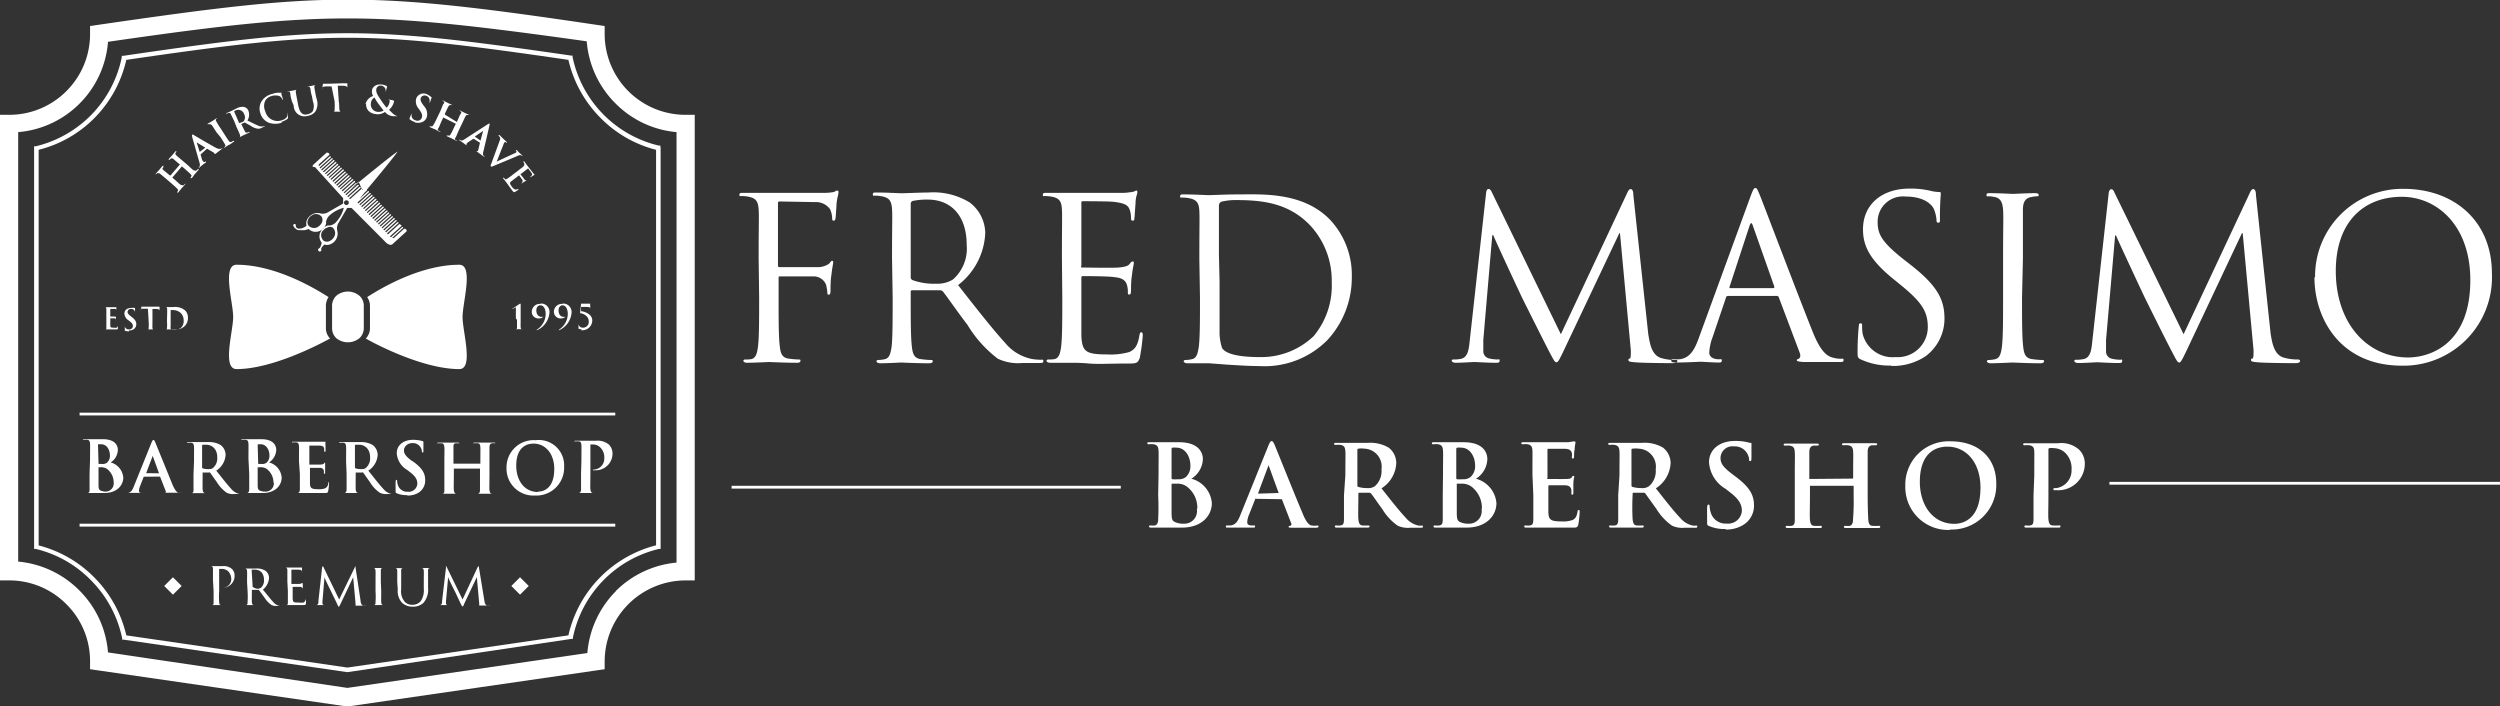 <svg id="Layer_1" data-name="Layer 1" xmlns="http://www.w3.org/2000/svg" viewBox="0 0 197.92 55.93"><rect x="0" y="0" width="197.92" height="55.93" fill="#333333" stroke="none"/><defs><style>.cls-1{fill:#fff;fill-rule:evenodd;}</style></defs><title>1Artboard 1</title><path class="cls-1" d="M54.28,47.49a6.42,6.42,0,0,0-6.41,6.41v.62l-.62.09L27.6,57.46h-.2L7.75,54.61l-.62-.09V53.9a6.33,6.33,0,0,0-1.88-4.53A6.34,6.34,0,0,0,.72,47.49H0V10.63H.72A6.38,6.38,0,0,0,5.25,8.76,6.37,6.37,0,0,0,7.13,4.22V3.6l.62-.09c9.07-1.32,14.4-2,19.75-2s10.68.65,19.75,2l.62.09v.62a6.4,6.4,0,0,0,6.41,6.41H55V47.49Zm-5.55.86a7.83,7.83,0,0,1,4.83-2.27V12a7.77,7.77,0,0,1-4.83-2.27,7.81,7.81,0,0,1-2.28-4.92C37.82,3.6,32.66,3,27.5,3S17.18,3.6,8.55,4.85A7.76,7.76,0,0,1,6.27,9.77,7.77,7.77,0,0,1,1.44,12v34a7.83,7.83,0,0,1,4.83,2.27,7.79,7.79,0,0,1,2.28,4.92L27.5,56l19-2.76a7.84,7.84,0,0,1,2.28-4.92Zm0,0" transform="translate(0 -1.54)"/><path class="cls-1" d="M51.94,44.72V13.4a9.43,9.43,0,0,1-4.45-2.58A9.53,9.53,0,0,1,45,6.28C37,5.11,32.25,4.53,27.5,4.53S18,5.11,10,6.28a9.53,9.53,0,0,1-2.46,4.54A9.43,9.43,0,0,1,3.06,13.4V44.72A9.52,9.52,0,0,1,7.51,47.3,9.53,9.53,0,0,1,10,51.84L27.5,54.39,45,51.84a9.51,9.51,0,0,1,6.91-7.12Zm.36-31.46V45l-.14,0a9.09,9.09,0,0,0-6.8,7l0,.12-.12,0L27.53,54.75h-.06L9.79,52.18l-.12,0,0-.12a9.12,9.12,0,0,0-2.38-4.49A9.06,9.06,0,0,0,2.84,45L2.7,45V13.12l.14,0a9.16,9.16,0,0,0,4.42-2.52A9.12,9.12,0,0,0,9.64,6.08l0-.12.12,0C17.93,4.76,22.71,4.17,27.5,4.17s9.57.59,17.71,1.77l.12,0,0,.12a9.12,9.12,0,0,0,6.8,7l.14,0Zm0,0" transform="translate(0 -1.54)"/><path class="cls-1" d="M13.5,15.43h0l-.05,0L12.93,15c-.07-.07-.1-.13,0-.2a.18.18,0,0,1,0-.07s0,0,0-.06,0,0-.06,0l-.25.3-.29.32s0,.06,0,.07,0,0,0,0l.09-.09c.08-.06.13,0,.22,0l.49.41.41.35c.21.19.39.34.48.44s.1.12.07.17a.24.24,0,0,1-.06.09s0,.05,0,.06,0,0,.07,0l.24-.3.32-.35s0-.05,0-.07,0,0,0,0a.63.63,0,0,1-.11.12c-.07.06-.13,0-.2,0s-.29-.23-.51-.42l-.2-.17s0,0,0,0l.76-.89h0l.2.17c.21.19.39.34.48.44s.1.12.07.17a.37.37,0,0,1-.06.1s0,0,0,.05,0,0,.07,0,.19-.24.24-.29l.32-.36s0-.05,0-.07,0,0-.05,0l-.11.11c-.07.06-.13,0-.2,0s-.29-.23-.5-.42l-.41-.35c-.35-.29-.42-.35-.49-.42s-.1-.13-.06-.2l.06-.07s0-.05,0-.06,0,0-.06,0l-.25.3-.29.32s0,.06,0,.07,0,0,.06,0a.3.3,0,0,1,.08-.08c.08-.07.13-.05.22,0l.49.42.05,0s0,0,0,0Zm2.89-2.12h0l.58.34a0,0,0,0,1,0,.07s0,0,0,0,0,0,.09,0l.45-.35c.09-.07.11-.09.09-.11s0,0,0,0l-.11.06c-.06,0-.16.05-.42-.09-.44-.24-1.57-.9-1.73-1s-.1,0-.13,0,0,0,0,.14l.57,2c.05.16.07.27,0,.38l-.07.06s0,0,0,0,0,0,.07,0l.27-.23.26-.19s0,0,0-.06,0,0-.05,0l0,0a.1.1,0,0,1-.16,0A1.44,1.44,0,0,1,16,14.2l-.12-.43s0,0,0,0Zm-.58.26s0,0,0,0l-.24-.76s0,0,0,0h0l.68.42a0,0,0,0,1,0,0Zm1.65-1.17c.16.25.29.45.35.57s.05.13,0,.17a.36.36,0,0,1-.09.08,0,0,0,0,0,0,0s0,0,.07,0l.32-.21c.07,0,.24-.14.4-.25s.05,0,0-.06,0,0-.06,0l-.13.07a.14.14,0,0,1-.19-.06c-.08-.1-.21-.3-.37-.55l-.29-.45a5.48,5.48,0,0,1-.34-.55c-.06-.09-.06-.15,0-.21a.18.18,0,0,1,.07-.05s0,0,0,0,0,0-.06,0l-.31.21-.34.2s-.06,0-.05.06,0,0,.06,0l.1,0q.09,0,.18.09c.06.08.1.15.35.54Zm1.27-.79c.12.25.22.47.26.59s0,.16,0,.2l-.09,0s0,0,0,0,0,0,.07,0l.34-.17.4-.18s.06,0,.05-.06h-.05l-.14.05c-.09,0-.13,0-.18-.1s-.17-.33-.29-.58l0,0s0,0,0,0l.24-.11a.06.06,0,0,1,.06,0l.45.25a1.22,1.22,0,0,0,.57.23.59.59,0,0,0,.32-.08l.26-.13s.05,0,0,0h0l-.08,0a.57.57,0,0,1-.39,0c-.25-.09-.55-.25-.94-.44a.88.88,0,0,0,.07-.79.5.5,0,0,0-.37-.29,1,1,0,0,0-.56.12l-.38.19-.38.17c-.05,0-.06,0-.05.05s0,0,.05,0l.12-.05c.1,0,.14,0,.19.11s.08.16.28.58Zm-.2-1.26s0,0,0,0l.14-.08a.5.5,0,0,1,.66.31.51.51,0,0,1,0,.49c0,.06-.06.09-.17.14a1,1,0,0,1-.23.07s0,0,0,0Zm3.72.85a1.66,1.66,0,0,0,.5-.24.11.11,0,0,0,.05-.11,2.47,2.47,0,0,0-.07-.4,0,0,0,0,0,0,0s0,0,0,.07a.66.66,0,0,1,0,.23c-.07.17-.22.25-.48.33a1,1,0,0,1-1.25-.73,1,1,0,0,1,0-.84.81.81,0,0,1,.48-.36,1,1,0,0,1,.65,0,.41.41,0,0,1,.2.23s0,.06.05.06,0,0,0-.08-.06-.22-.09-.32,0-.14,0-.16,0,0-.05,0l-.31,0a3.41,3.41,0,0,0-.43.11,1.33,1.33,0,0,0-.81.6,1.12,1.12,0,0,0-.08.91,1.16,1.16,0,0,0,.63.74,1.55,1.55,0,0,0,1.1,0Zm1-1.31a.86.86,0,0,0,1.13.82.94.94,0,0,0,.58-.33,1.18,1.18,0,0,0,.11-1L25,9.1c-.08-.45-.1-.54-.11-.63s0-.16.08-.2l.08,0s0,0,0,0,0,0-.07,0l-.34.07-.34.06s-.06,0-.06,0,0,0,.06,0l.11,0c.1,0,.13.05.16.15s0,.18.13.63l.07.38a1.05,1.05,0,0,1,0,.77.59.59,0,0,1-.38.24.53.53,0,0,1-.4,0c-.17-.09-.29-.26-.38-.69l-.08-.42c-.09-.45-.1-.54-.11-.63s0-.16.07-.19l.09,0s.05,0,0,0,0,0-.07,0l-.37.08-.44.07s-.06,0-.06,0a0,0,0,0,0,.06,0h.12c.1,0,.14,0,.16.14s0,.18.13.63Zm3.24-.33a5.35,5.35,0,0,1,0,.65c0,.08,0,.15-.07.17l-.11,0s-.05,0-.05,0,0,0,.06,0l.39,0,.47,0s.06,0,.06,0,0,0,0,0H27c-.09,0-.11-.07-.13-.16s0-.37-.05-.65l-.08-1.24.39,0c.27,0,.35.07.37.15v0c0,.05,0,.06,0,.06s0,0,0,0,0-.29,0-.35,0-.07,0-.06h-.08a.86.86,0,0,1-.21,0L26,8.17h-.31a.49.49,0,0,1-.13,0s0,0,0,.06a3.48,3.48,0,0,0-.05.36s0,0,0,0,0,0,0,0a.19.19,0,0,1,0-.1c0-.07.11-.09.29-.11l.45,0Zm2.49.21c0,.27.1.7.74.8a1,1,0,0,0,.76-.17.9.9,0,0,0,.67.34l.23,0c.07,0,.09,0,.1,0s0,0,0,0a1,1,0,0,1-.31-.15c-.07-.07-.19-.17-.37-.36a1.21,1.21,0,0,0,.4-.67s0-.06-.09-.08l-.36-.07s-.05,0-.05,0a0,0,0,0,0,0,0,.16.16,0,0,1,.14.07.16.16,0,0,1,0,.14.83.83,0,0,1-.22.44c-.05,0-.36-.44-.45-.58-.2-.3-.42-.58-.38-.87a.33.33,0,0,1,.38-.29.42.42,0,0,1,.31.19.41.41,0,0,1,.05.26s0,.06,0,.06,0,0,0,0,.08-.28.1-.38a.09.09,0,0,0,0-.09,1,1,0,0,0-.36-.12c-.52-.08-.78.2-.82.44a.75.75,0,0,0,.09.46.9.9,0,0,0-.6.63Zm.87.62a.58.58,0,0,1-.48-.7.53.53,0,0,1,.28-.43,3.52,3.52,0,0,0,.26.43c.07.09.31.42.46.6a.78.78,0,0,1-.52.1Zm3,.84a.94.94,0,0,0,.5,0,.64.64,0,0,0,.44-.42.94.94,0,0,0-.24-.89l-.06-.09c-.19-.26-.22-.38-.18-.52a.32.32,0,0,1,.44-.18A.36.36,0,0,1,34,9.4a.36.36,0,0,1,0,.22s0,.05,0,.06,0,0,.06-.08a3.53,3.53,0,0,1,.12-.34s0,0,0,0A1.45,1.45,0,0,0,33.8,9a.62.62,0,0,0-.85.34.88.88,0,0,0,.21.82l.1.15c.18.27.18.41.13.56a.37.37,0,0,1-.49.2.41.41,0,0,1-.32-.42.7.7,0,0,1,0-.16,0,0,0,0,0,0-.06s0,0,0,.06-.09.22-.14.38,0,.08,0,.12a1.25,1.25,0,0,0,.4.21Zm2.37-.62s0,0,0,0l0-.06c.2-.42.23-.5.28-.58s.09-.13.18-.11l.08,0s0,0,.06,0,0,0,0,0-.28-.13-.34-.16l-.4-.2s-.06,0-.07,0,0,0,0,0l.1.06c.08.06.08.11,0,.21s-.07.17-.26.59l-.23.48c-.12.25-.23.47-.3.58s-.09.13-.15.12l-.1,0a0,0,0,0,0-.06,0s0,0,0,.05l.35.16c.07,0,.24.13.42.21s.06,0,.07,0,0,0,0,0l-.14-.08c-.08-.05-.06-.12,0-.2s.15-.34.27-.6l.11-.24h0l1,.5s0,0,0,0l-.12.24c-.12.25-.22.47-.29.58s-.09.13-.15.11l-.1,0s0,0-.06,0,0,0,0,.05l.35.16.42.21h.07s0,0,0,0l-.14-.07c-.08-.05-.06-.12,0-.2s.15-.35.27-.6l.23-.48c.2-.42.23-.5.28-.59s.1-.13.18-.11l.08,0s0,0,.06,0,0,0,0,0l-.35-.15-.39-.2s-.06,0-.07,0,0,0,0,0l.1.06c.08.06.08.12,0,.22s-.07.16-.27.58l0,.06s0,0,0,0ZM38,12.84a0,0,0,0,1,0,0l-.16.65a.05.05,0,0,1-.07,0h-.05s0,0,.06.07l.47.34c.09.07.12.08.13.06s0,0,0,0a.38.38,0,0,1-.09-.09c-.05-.05-.09-.13,0-.42.11-.49.42-1.77.46-2s0-.1,0-.12-.06,0-.14.05L36.8,12.55c-.13.09-.24.15-.37.08l-.08-.05s0,0,0,0,0,0,0,.05l.3.21a2.35,2.35,0,0,1,.25.19s0,0,.07,0,0,0,0,0l0,0c-.07-.05-.07-.1,0-.14a.52.52,0,0,1,.15-.13l.37-.24s0,0,0,0Zm-.41-.49s0,0,0,0l.66-.45h0s0,0,0,0l-.21.77s0,0,0,0Zm1.3,2.16c-.06.14-.07.18,0,.21s.07,0,.25-.07l.94-.39.83-.35a.64.64,0,0,1,.31-.09.36.36,0,0,1,.13.08s0,0,0,0,0,0,0-.06l-.22-.19-.22-.23s-.07,0-.09,0,0,0,0,0a.86.86,0,0,1,.07.1,0,0,0,0,1,0,.06l-.09.07c-.2.09-1.16.53-1.48.69h0L39.85,13a.54.54,0,0,1,.11-.21.06.06,0,0,1,.06,0,.2.2,0,0,1,.11.07,0,0,0,0,0,0,0s0,0,0-.07l-.27-.25-.32-.31s-.06,0-.07,0,0,0,0,.05a.36.36,0,0,1,.08.09c.06.1.07.16,0,.33Zm1.78.8a5.6,5.6,0,0,1-.52.38c-.08.05-.14.08-.19,0l-.07-.08a.05.05,0,0,0-.05,0s0,0,0,.07l.14.16.1.14a2.21,2.21,0,0,1,.19.26l.31.42c.08.09.09.11.17.08a1.75,1.75,0,0,0,.29-.18s0,0,0-.05,0,0-.06,0a.25.25,0,0,1-.26,0,.64.64,0,0,1-.2-.2c-.19-.25-.19-.31,0-.45l.38-.29.19-.15a0,0,0,0,1,0,0l.26.35c.06.1,0,.16,0,.21a.27.27,0,0,1-.08.07s0,0,0,0,0,0,.06,0l.17-.12c.13-.08.18-.1.19-.12a0,0,0,0,0,0,0h-.06s-.08,0-.13-.09-.26-.33-.3-.38,0,0,0,0l.61-.47h0l.26.35c.08.13.07.18,0,.23l-.08.08s0,0,0,.05h0l.17-.11.17-.1s0,0,0,0,0,0,0,0a.73.73,0,0,1-.09-.09s-.41-.52-.47-.6a1.18,1.18,0,0,1-.11-.15l-.15-.2s0-.05-.06,0,0,0,0,.06l.06.1c0,.09,0,.14-.06.21s-.14.12-.5.4Zm0,0" transform="translate(0 -1.54)"/><path class="cls-1" d="M8.42,27c0,.22,0,.4,0,.49s0,.12-.07.13H8.26s0,0,0,0,0,0,0,0H9.2c.09,0,.11,0,.13-.06a2.06,2.06,0,0,0,0-.26s0,0,0,0,0,0,0,0,0,.15-.1.18a.56.56,0,0,1-.22,0c-.24,0-.27,0-.28-.2v-.54s0,0,0,0h.33a.12.12,0,0,1,.12.09.28.28,0,0,1,0,.09,0,0,0,0,0,0,0s0,0,0,0a.92.92,0,0,1,0-.15,1.15,1.15,0,0,1,0-.17s0,0,0,0l0,0a.14.14,0,0,1-.11,0H8.73s0,0,0,0V26s0,0,0,0h.33c.11,0,.14,0,.15.08a.45.45,0,0,1,0,.08s0,0,0,0a0,0,0,0,0,0,0,.81.81,0,0,0,0-.15c0-.11,0-.14,0-.15s0,0,0,0h0l-.1,0H8.24s-.05,0-.05,0h.13c.07,0,.09.06.1.13V27Zm1.79.7a.64.64,0,0,0,.37-.09.48.48,0,0,0,.21-.4c0-.22-.1-.38-.38-.59l-.06-.05c-.19-.15-.25-.23-.25-.33a.25.25,0,0,1,.28-.24.29.29,0,0,1,.25.11.26.26,0,0,1,.06.15s0,0,0,0,0,0,0-.06,0-.25,0-.28,0,0,0,0a1,1,0,0,0-.31,0c-.32,0-.53.18-.53.44a.67.67,0,0,0,.34.55l.1.08c.2.15.23.26.23.37a.28.28,0,0,1-.31.26.32.32,0,0,1-.33-.23.6.6,0,0,1,0-.12s0,0,0,0,0,0,0,.06,0,.18,0,.31,0,.06,0,.08a.87.87,0,0,0,.34.05Zm1.56-.7a3.05,3.05,0,0,1,0,.49c0,.07,0,.12-.06.13h-.08s0,0,0,0,0,0,0,0h.65s0,0,0,0,0,0,0,0h-.12c-.07,0-.08-.06-.09-.12s0-.28,0-.5V26h.29c.2,0,.27.07.27.13v0s0,0,0,0,0,0,0,0,0-.22,0-.26,0-.05,0-.05H11.29l-.1,0s0,0,0,.05-.05.23-.05.26,0,0,0,0,0,0,0,0,0,0,0-.08.09-.06.22-.07h.35Zm1.45,0a3.05,3.05,0,0,1,0,.49c0,.07,0,.12-.06.13h-.09s0,0,0,0,0,0,0,0h.79a1,1,0,0,0,.77-.27.91.91,0,0,0,.25-.65.8.8,0,0,0-.22-.58,1.21,1.21,0,0,0-.93-.27H13s0,0,0,0h.13a.11.11,0,0,1,.1.13,4.29,4.29,0,0,1,0,.49Zm.29-.44v-.47s0,0,0,0l.14,0a.92.92,0,0,1,.66.23.81.81,0,0,1,.23.58.74.74,0,0,1-.2.58.75.75,0,0,1-.53.16c-.19,0-.28,0-.3-.09a.4.4,0,0,1,0-.17v-.76Zm27.42.29c0,.26,0,.49,0,.61s0,.12-.11.14l-.22,0s0,0,0,0,0,0,0,0h.91s0,0,0,0,0,0,0,0h-.18c-.09,0-.1-.06-.11-.15s0-.35,0-.61v-.5c0-.41,0-.68,0-.7s0-.05,0-.05a.15.15,0,0,0-.07,0l-.63.42s0,0,0,0a0,0,0,0,0,0,0h0c.07,0,.27-.13.32-.13s0,0,0,.1v.78Zm1.86-1.25a.63.63,0,0,0-.69.62.52.52,0,0,0,.55.53.48.48,0,0,0,.36-.13.1.1,0,0,0,0,0l0,0,0,0a.61.61,0,0,1-.19,0c-.09,0-.36-.1-.36-.51,0-.23.13-.4.33-.4s.41.21.41.69a1.5,1.5,0,0,1-.7,1.24s0,0,0,.05l0,0h0a1.67,1.67,0,0,0,1-1.39.66.66,0,0,0-.68-.73Zm1.75,0a.63.63,0,0,0-.69.62.53.53,0,0,0,.55.53.48.48,0,0,0,.36-.13s0,0,0,0l0,0,0,0a.59.59,0,0,1-.18,0c-.1,0-.36-.1-.36-.51,0-.23.13-.4.32-.4s.41.21.41.69a1.5,1.5,0,0,1-.7,1.24s0,0,0,.05,0,0,0,0h0a1.67,1.67,0,0,0,1-1.39.67.67,0,0,0-.69-.73ZM46,27.68a.79.79,0,0,0,.89-.76c0-.47-.49-.69-.89-.75l0-.33h.49c.21,0,.23.07.23.14s0,0,0,0a0,0,0,0,0,0,0,2.26,2.26,0,0,0,0-.35s0-.05,0-.05H46a0,0,0,0,0,0,0l-.07.71a0,0,0,0,0,0,.05c.21,0,.68.21.68.64a.45.45,0,0,1-.44.5.33.33,0,0,1-.37-.36s0-.05,0-.05,0,0,0,.05,0,.25,0,.34,0,.08,0,.1a.66.66,0,0,0,.25.05Zm0,0" transform="translate(0 -1.54)"/><path class="cls-1" d="M6.3,34.21H48.71v.22H6.3ZM6.3,43H48.71v.23H6.3Zm0,0" transform="translate(0 -1.54)"/><path class="cls-1" d="M28.46,28.31a1.07,1.07,0,0,0,.34-.81V25.77a1.05,1.05,0,0,0-.34-.81,1.42,1.42,0,0,0-1.84,0,1.1,1.1,0,0,0-.33.82V27.5a1.1,1.1,0,0,0,.33.81,1.45,1.45,0,0,0,1.84,0Zm8.16-1.68c0,1.17.9,4.13-.26,4.13-2.88,0-6.68-2-7.4-2.42a1.18,1.18,0,0,0,.33-.84V25.77a1.22,1.22,0,0,0-.22-.71c.88-.57,4.11-2.56,7.29-2.56,1.16,0,.26,3,.26,4.13ZM26.13,28.34c-.73.4-4.53,2.42-7.4,2.42-1.17,0-.27-3-.27-4.13s-.9-4.13.27-4.13c3.18,0,6.4,2,7.28,2.56a1.29,1.29,0,0,0-.21.71V27.5a1.18,1.18,0,0,0,.33.84Zm0,0" transform="translate(0 -1.54)"/><path class="cls-1" d="M25.22,19.46a.7.7,0,0,0,.29-.37.5.5,0,0,0-.05-.4h0a.58.58,0,0,0-.8-.08.64.64,0,0,0-.29.38.43.43,0,0,0,.05.4h0a.59.59,0,0,0,.81.07Zm3.17-3.54-.68.62c1.14-.94,3.41-2.8,3.77-3l0,0s0,0,0,0c-.2.31-1.46,1.86-2.43,3a.07.07,0,0,1,0,.07l-.15.14c-.16.19-.31.37-.43.53l.65-.6a.06.06,0,0,1,.08,0,.06.06,0,0,1,0,.08l-.9.81.07.08.89-.82s.07,0,.08,0a.05.05,0,0,1,0,.08l-.89.81.06.07.9-.81a.06.06,0,0,1,.08,0s0,.05,0,.08l-.9.81.07.07.9-.81a.06.06,0,0,1,.08,0,.07.07,0,0,1,0,.08l-.89.81.06.07.9-.81a.08.08,0,0,1,.08,0,.08.08,0,0,1,0,.09l-.9.81.07.07.89-.81s.07,0,.08,0a.05.05,0,0,1,0,.08l-.89.82.06.07.9-.81a.05.05,0,0,1,.08,0,.06.06,0,0,1,0,.08l-.9.81.07.08.89-.81s.06,0,.08,0a.05.05,0,0,1,0,.08l-.89.81.06.08.9-.82a.06.06,0,0,1,.08,0,.06.06,0,0,1,0,.08l-.9.81.07.08.89-.82a.07.07,0,0,1,.09,0,.07.07,0,0,1,0,.08l-.89.81.06.08.9-.82a.06.06,0,0,1,.08,0,.06.06,0,0,1,0,.08l-.9.81.07.07.89-.81s.07,0,.08,0,0,.05,0,.08l-.89.81.06.07.9-.81a.06.06,0,0,1,.08,0,0,0,0,0,1,0,.07l-.9.82.07.07.9-.81s.05,0,.07,0,0,.05,0,.08l-.89.81.06.07.9-.81s.06,0,.08,0a.06.06,0,0,1,0,.08l-.9.82.07.07.89-.81s.07,0,.08,0a.05.05,0,0,1,0,.08l-.89.81.06.08.9-.81s.06,0,.08,0a.06.06,0,0,1,0,.08l-.9.81.07.08.89-.81s.07,0,.08,0a.05.05,0,0,1,0,.08l-.89.81,0,0h0l0,0,.9-.82a.06.06,0,0,1,.08,0,.06.06,0,0,1,0,.08l-.9.81.08.07.89-.81a0,0,0,0,1,.07,0s0,.05,0,.08l-.86.78a.16.16,0,0,0,.15,0l.78-.71a.14.14,0,0,1,.17.05c.05.06.07.14,0,.18l-1.1,1,0,0c-.12.09-.38,0-.58-.24L27.83,18h-.34l-.68,1.17h0a.82.82,0,0,0-.11.63.89.89,0,0,1-.12.73.9.9,0,0,1-.49.37.72.72,0,0,1-.41,0l0,0a1,1,0,0,0-.17.18l-.07.1a.28.28,0,0,0,0,.13.13.13,0,0,1-.07.13.13.13,0,0,1-.17-.06.13.13,0,0,1,.06-.18.2.2,0,0,0,.09-.09,1.17,1.17,0,0,0,.05-.11,1.37,1.37,0,0,0,.07-.24.06.06,0,0,1,0,0,.79.79,0,0,1,0-1,.91.91,0,0,1,.48-.37l.16,0a.84.84,0,0,0,.55-.33,2.56,2.56,0,0,0,.56-1.07h0a2.63,2.63,0,0,0-1.08.56.92.92,0,0,0-.33.55.41.41,0,0,1,0,.16.82.82,0,0,1-.37.49.78.78,0,0,1-1-.08h0a2.23,2.23,0,0,1-.32.09,1.86,1.86,0,0,1-.33,0h-.08l-.09,0a.33.33,0,0,1-.16-.07l-.14-.11a.35.35,0,0,0-.05-.08.28.28,0,0,1-.05-.08v0s0,0,0-.05a.1.1,0,1,1,.2,0s0,0,0,.06l0,.06a.34.34,0,0,0,.08.09.34.34,0,0,0,.12.06h.13a.9.9,0,0,0,.28-.08,1.2,1.2,0,0,0,.24-.15l0,0a.67.67,0,0,1,0-.37.87.87,0,0,1,.37-.48.85.85,0,0,1,.73-.12.83.83,0,0,0,.62-.11h0l1.18-.68a3.24,3.24,0,0,1,0-.42l-2.24-2.47h-.17v0h0v0h0v0h0v-.07a.17.17,0,0,1,0-.07h0l0,0h0l1.1-1s.11,0,.17.05.07.14,0,.17l-.78.71a.16.16,0,0,0,0,.15l.86-.78s.06,0,.08,0a.06.06,0,0,1,0,.08l-.89.8.06.08h0l.9-.81s.06,0,.07,0a.06.06,0,0,1,0,.08l-.9.81.06.08.9-.82a.06.06,0,0,1,.08,0,.06.06,0,0,1,0,.08l-.9.81.07.07.9-.81a.06.06,0,0,1,.08,0,.07.07,0,0,1,0,.08l-.89.81.06.07.9-.81a.06.06,0,0,1,.08,0s0,.05,0,.08l-.9.81.07.07.89-.81s.07,0,.08,0,0,0,0,.08l-.89.81.06.07.9-.81s.06,0,.08,0a0,0,0,0,1,0,.07l-.9.82.07.07.9-.81a.06.06,0,0,1,.08,0,.05.05,0,0,1,0,.08l-.89.81.06.08.9-.81s.06,0,.08,0a.06.06,0,0,1,0,.08l-.9.81.07.08.9-.82a.06.06,0,0,1,.08,0,.07.07,0,0,1,0,.08l-.89.81.07.08.89-.82a.06.06,0,0,1,.08,0,.06.06,0,0,1,0,.08l-.9.81.07.08.9-.82s.06,0,.07,0a.05.05,0,0,1,0,.08l-.89.81.06.07.9-.81a.06.06,0,0,1,.08,0,.06.06,0,0,1,0,.08l-.9.81.07.07.9-.81a.06.06,0,0,1,.08,0,.07.07,0,0,1,0,.08l-.89.81.06.07.9-.81s.06,0,.08,0,0,0,0,.08l-.9.81.07.07.89-.81s.07,0,.08,0a.05.05,0,0,1,0,.08l-.89.82.06.07.9-.81s.06,0,.08,0a.06.06,0,0,1,0,.08l-.9.82.07.07.9-.81s.06,0,.07,0a.05.05,0,0,1,0,.08ZM25.55,19.8a.58.58,0,0,0,.08.8h0a.46.46,0,0,0,.4.05.77.77,0,0,0,.38-.29.6.6,0,0,0-.08-.81h0a.43.43,0,0,0-.4,0,.68.68,0,0,0-.38.29Zm1.74-2.35a.19.19,0,1,0,.27,0,.2.2,0,0,0-.27,0Zm0,0" transform="translate(0 -1.54)"/><path class="cls-1" d="M7.09,39.07c0,.52,0,1,0,1.19s0,.29-.16.31l-.2,0c-.07,0-.09,0-.09,0s0,0,.11,0h.71l.42,0,.39,0c1,0,1.49-.62,1.49-1.22a1.35,1.35,0,0,0-1-1.2,1.22,1.22,0,0,0,.57-1c0-.3-.18-.84-1.19-.84l-.68,0-.76,0c-.08,0-.12,0-.12.05s0,0,.09,0l.22,0c.18,0,.23.13.24.32s0,.33,0,1.18Zm.67-2.26c0-.07,0-.09,0-.1H8c.49,0,.7.49.7.86a.73.73,0,0,1-.23.6.57.57,0,0,1-.4.1H7.8s0,0,0-.07ZM9,39.74a.65.65,0,0,1-.67.72A1,1,0,0,1,8,40.39c-.18-.07-.2-.17-.2-.53V38.53s0,0,0,0H8a.85.85,0,0,1,.47.13A1.35,1.35,0,0,1,9,39.74Zm3.67-.47s0,0,0,0l.45,1.15a.09.09,0,0,1-.05.13c-.06,0-.08,0-.08,0s.07,0,.17,0h1.06c.2,0,.25,0,.25,0s0,0-.07,0a1.06,1.06,0,0,1-.24,0c-.11,0-.27-.11-.49-.61l-1.38-3.39c-.06-.13-.09-.18-.14-.18s-.09.06-.16.22l-1.4,3.47c-.11.28-.22.47-.47.5H10s-.06,0-.06,0,0,0,.1,0l.66,0,.59,0c.06,0,.1,0,.1,0s0,0-.09,0h-.08c-.17,0-.22-.07-.22-.17a1.22,1.22,0,0,1,.08-.34l.3-.77s0,0,.05,0ZM11.57,39s0,0,0,0l.52-1.37s0,0,0,0,0,0,0,0l.5,1.38s0,0,0,0Zm3.75.08c0,.52,0,1,0,1.19s0,.29-.16.31l-.2,0c-.07,0-.09,0-.09,0s0,0,.11,0l.68,0,.82,0c.08,0,.11,0,.11,0s0,0-.06,0l-.27,0c-.17,0-.21-.15-.22-.31s0-.67,0-1.19V39a0,0,0,0,1,0-.05l.49,0a.12.12,0,0,1,.1,0l.55.78a2.8,2.8,0,0,0,.77.82,1.11,1.11,0,0,0,.6.1h.53c.06,0,.1,0,.1,0s0,0-.06,0h-.16a1.17,1.17,0,0,1-.63-.38c-.33-.35-.71-.85-1.21-1.47a1.59,1.59,0,0,0,.74-1.25,1,1,0,0,0-.38-.77,1.77,1.77,0,0,0-1-.24l-.79,0-.76,0c-.09,0-.12,0-.12.05s0,0,.09,0l.22,0c.18,0,.23.13.24.32s0,.33,0,1.18ZM16,36.83a.07.07,0,0,1,.05-.08l.3,0c.32,0,.85.23.85,1a1,1,0,0,1-.33.83c-.1.08-.17.1-.4.1a1.42,1.42,0,0,1-.42-.06s-.05,0-.05-.1Zm3.73,2.24c0,.52,0,1,0,1.19s-.05.29-.16.31l-.2,0c-.07,0-.09,0-.09,0s0,0,.11,0H20l.42,0,.39,0c1,0,1.49-.62,1.49-1.22a1.34,1.34,0,0,0-1-1.2,1.24,1.24,0,0,0,.57-1c0-.3-.18-.84-1.19-.84l-.68,0-.76,0c-.09,0-.13,0-.13.05s0,0,.1,0l.22,0c.18,0,.23.13.24.32s0,.33,0,1.18Zm.67-2.26c0-.07,0-.09.05-.1h.18c.48,0,.7.49.7.86a.73.73,0,0,1-.23.6.57.57,0,0,1-.4.1h-.26s0,0,0-.07Zm1.28,2.93a.66.66,0,0,1-.68.72,1,1,0,0,1-.4-.07c-.18-.07-.2-.17-.2-.53V38.53s0,0,0,0h.24a.85.85,0,0,1,.47.13,1.35,1.35,0,0,1,.54,1.11Zm2.06-.67c0,.52,0,1,0,1.19s-.05.29-.16.31l-.2,0c-.07,0-.09,0-.09,0s0,0,.11,0h.7l.58,0,1,0c.21,0,.26,0,.3-.15a4.05,4.05,0,0,0,.07-.62s0-.1,0-.1-.05,0-.06.09a.48.48,0,0,1-.25.41,1.39,1.39,0,0,1-.53.07c-.57,0-.66-.09-.67-.47V38.63s0-.05,0-.05h.79c.2,0,.28.11.31.22a.75.75,0,0,1,0,.2s0,.05.05.05.05-.06.05-.1,0-.27,0-.38c0-.28,0-.37,0-.41a0,0,0,0,0,0,0s-.05,0-.09.07-.13.07-.27.09h-.89s0,0,0-.07V36.82s0,0,0,0l.79,0c.28,0,.34.1.38.2a.88.88,0,0,1,0,.2c0,.05,0,.08.05.08s.05,0,.06-.06,0-.31,0-.37a2.42,2.42,0,0,1,0-.36s0,0,0,0l-.09,0-.24,0h-2.2c-.09,0-.13,0-.13.05s0,0,.1,0l.22,0c.18,0,.23.13.24.32s0,.33,0,1.18Zm3.7,0c0,.52,0,1,0,1.19s-.05.29-.16.31l-.2,0c-.07,0-.09,0-.09,0s0,0,.11,0l.68,0,.82,0c.08,0,.11,0,.11,0s0,0-.06,0l-.28,0c-.16,0-.2-.15-.21-.31s0-.67,0-1.19V39s0-.05,0-.05l.49,0a.12.12,0,0,1,.1,0l.55.78a2.68,2.68,0,0,0,.77.82,1.11,1.11,0,0,0,.6.1h.53c.06,0,.1,0,.1,0s0,0-.07,0H31a1.14,1.14,0,0,1-.63-.38c-.33-.35-.71-.85-1.21-1.47a1.59,1.59,0,0,0,.74-1.25,1,1,0,0,0-.38-.77,1.77,1.77,0,0,0-1-.24l-.79,0-.76,0c-.09,0-.12,0-.12.05s0,0,.09,0l.22,0c.18,0,.23.13.24.32s0,.33,0,1.18Zm.66-2.24a.07.07,0,0,1,.05-.08l.3,0c.32,0,.85.23.85,1a1,1,0,0,1-.33.83c-.1.08-.17.1-.4.1a1.42,1.42,0,0,1-.42-.06s-.05,0-.05-.1Zm4.15,3.94a1.6,1.6,0,0,0,.89-.23,1.12,1.12,0,0,0,.52-1c0-.53-.23-.92-.91-1.43L32.57,38c-.46-.35-.59-.55-.59-.81s.25-.57.67-.57a.7.7,0,0,1,.6.27.69.69,0,0,1,.15.37c0,.07,0,.1.06.1s.06,0,.06-.17c0-.43,0-.59,0-.67s0,0-.08-.06a2.58,2.58,0,0,0-.74-.1c-.78,0-1.29.44-1.29,1.06a1.66,1.66,0,0,0,.82,1.32l.26.2c.46.36.55.62.55.9a.68.68,0,0,1-.75.63.77.77,0,0,1-.8-.56,1.1,1.1,0,0,1-.05-.29s0-.09-.05-.09-.06.06-.07.15,0,.42,0,.73c0,.12,0,.15.11.19a2,2,0,0,0,.81.14Zm3.65-2.52a0,0,0,0,1,0,0v-.12c0-.85,0-1,0-1.18s0-.3.2-.32l.16,0c.07,0,.11,0,.11,0s0-.05-.12-.05l-.71,0-.8,0c-.08,0-.12,0-.12.05s0,0,.1,0l.22,0c.18,0,.22.13.24.32s0,.33,0,1.18v1c0,.52,0,1,0,1.19s0,.29-.16.31l-.2,0c-.07,0-.09,0-.09,0s0,0,.11,0l.7,0,.87,0c.07,0,.11,0,.11,0s0,0-.09,0l-.28,0c-.17,0-.2-.15-.22-.3s0-.68,0-1.2v-.49s0,0,0,0H38a0,0,0,0,1,0,0v.49c0,.52,0,1,0,1.19s-.05.29-.17.31l-.2,0c-.06,0-.09,0-.09,0s0,0,.12,0l.7,0,.87,0c.07,0,.11,0,.11,0s0,0-.09,0l-.28,0c-.17,0-.2-.15-.22-.3s0-.68,0-1.2v-1c0-.85,0-1,0-1.18s.06-.3.21-.32l.16,0c.07,0,.1,0,.1,0s0-.05-.11-.05l-.71,0-.8,0c-.08,0-.12,0-.12.05s0,0,.1,0l.21,0c.19,0,.23.13.24.32s0,.33,0,1.18v.12s0,0,0,0Zm6.45,2.52a2.2,2.2,0,0,0,2.31-2.29,2,2,0,0,0-2.25-2.09,2.15,2.15,0,0,0-2.31,2.19,2.13,2.13,0,0,0,2.25,2.19Zm.24-.28c-1.08,0-1.72-.92-1.72-2.08,0-1.39.73-1.75,1.38-1.75.91,0,1.63.78,1.63,2,0,1.61-.9,1.8-1.29,1.8ZM46,39.07c0,.52,0,1,0,1.19s-.05.29-.17.31l-.2,0c-.06,0-.09,0-.09,0s0,0,.12,0l.7,0,.87,0c.06,0,.1,0,.1,0s0,0-.09,0l-.28,0c-.17,0-.2-.15-.22-.3s0-.68,0-1.2V36.84c0-.06,0-.1,0-.11l.21,0a.81.81,0,0,1,.56.22,1.08,1.08,0,0,1,.33.84.87.87,0,0,1-.75.92c-.11,0-.15,0-.15.06s0,0,.06,0h.12a1.32,1.32,0,0,0,1.37-1.36,1,1,0,0,0-.27-.66,1.38,1.38,0,0,0-1-.32l-.81,0-.81,0c-.08,0-.12,0-.12.05s0,0,.09,0l.22,0c.19,0,.23.13.24.32s0,.33,0,1.18Zm0,0" transform="translate(0 -1.54)"/><path class="cls-1" d="M13,47.93l.69-.69.69.69-.69.69Zm27.48,0,.69-.69.69.69-.69.69Zm0,0" transform="translate(0 -1.54)"/><path class="cls-1" d="M16.91,48.33c0,.39,0,.71,0,.88s0,.21-.12.23h-.12a0,0,0,0,0,0,0s0,0,.06,0h.9s.06,0,.06,0a0,0,0,0,0,0,0h-.19c-.12,0-.14-.11-.15-.23a6.66,6.66,0,0,1,0-.88V46.66s0-.07,0-.08l.17,0a.74.74,0,0,1,.56.2.91.91,0,0,1,.23.63.68.68,0,0,1-.71.66c-.08,0-.11,0-.11,0s0,0,0,0h.08a.94.94,0,0,0,1-1,.71.71,0,0,0-.2-.48,1,1,0,0,0-.76-.23h-1s-.06,0-.06,0a0,0,0,0,0,0,0h.14c.13,0,.17.09.17.23s0,.24,0,.88Zm2.69,0a6.66,6.66,0,0,1,0,.88c0,.12,0,.21-.11.23h-.13a0,0,0,0,0,0,0s0,0,.07,0h.88s.06,0,.06,0,0,0,0,0H20.1c-.12,0-.15-.11-.16-.23s0-.49,0-.88v-.09s0,0,0,0h.5s0,0,.05,0l.44.6a2.13,2.13,0,0,0,.55.59.8.8,0,0,0,.43.08h.29c.08,0,.1,0,.1,0s0,0,0,0h-.15a.85.85,0,0,1-.5-.29c-.24-.25-.51-.62-.84-1a1.28,1.28,0,0,0,.49-.94.7.7,0,0,0-.28-.55,1.23,1.23,0,0,0-.75-.18H19.3s-.06,0-.06,0a0,0,0,0,0,0,0h.14c.14,0,.17.09.18.23s0,.24,0,.88Zm.32-1.69a.05.05,0,0,1,0,0l.27,0c.44,0,.71.31.71.81a.76.76,0,0,1-.25.63.59.59,0,0,1-.31.07A1,1,0,0,1,20,48a.05.05,0,0,1,0-.05Zm2.87,1.69c0,.39,0,.71,0,.88s0,.21-.12.23h-.12a0,0,0,0,0,0,0s0,0,.06,0H24c.15,0,.19,0,.22-.1a3.94,3.94,0,0,0,0-.4s0-.06,0-.06,0,0,0,.06-.08.25-.18.3a1.33,1.33,0,0,1-.39,0c-.4,0-.46,0-.48-.33V48a0,0,0,0,1,0,0c.07,0,.47,0,.58,0s.2.08.22.14a.62.62,0,0,1,0,.13s0,0,0,0,0,0,0-.08,0-.18,0-.26,0-.2,0-.22,0,0,0,0,0,0-.06,0-.1.05-.2.06h-.64s0,0,0,0V46.64s0,0,0,0h.55c.22,0,.26.07.29.14a.5.5,0,0,1,0,.14s0,.06,0,.06,0,0,0-.05,0-.22,0-.27,0-.16,0-.19,0,0,0,0l-.05,0-.18,0H22.5s-.06,0-.06,0a0,0,0,0,0,0,0h.14c.13,0,.17.09.17.23s0,.24,0,.88Zm5.36-1.84c0-.07,0-.11,0-.11s-.05,0-.06.07L26.85,49l-1.24-2.56s0-.06-.06-.06,0,0-.05.08l-.29,2.64c0,.16,0,.32-.16.34h-.12l0,0s0,0,.06,0h.72s.08,0,.08,0l0,0a.54.54,0,0,1-.15,0,.13.13,0,0,1-.11-.12,1.48,1.48,0,0,1,0-.21l.16-1.88h0c0,.1.5,1.08.53,1.15s.37.75.48,1,.1.18.12.18.05,0,.14-.21l1-2.11h0l.19,2.1c0,.08,0,.14,0,.15s0,0,0,0,0,0,.11,0h.68c.05,0,.08,0,.08,0s0,0,0,0a.77.77,0,0,1-.26,0c-.18-.06-.21-.28-.22-.43Zm2,1.13c0-.64,0-.75,0-.88s0-.21.14-.23h.11a0,0,0,0,0,0,0s0,0-.06,0h-.81c-.05,0-.07,0-.07,0a0,0,0,0,0,0,0h.13c.09,0,.13.09.14.23s0,.24,0,.88v.71a6.66,6.66,0,0,1,0,.88c0,.12,0,.21-.11.23h-.13a0,0,0,0,0,0,0s0,0,.07,0h.9s.06,0,.06,0a0,0,0,0,0,0,0h-.18c-.13,0-.15-.11-.16-.23s0-.49,0-.88Zm1.34.59a1.35,1.35,0,0,0,.36,1.07,1.23,1.23,0,0,0,.83.29,1.19,1.19,0,0,0,.84-.3,1.61,1.61,0,0,0,.37-1.22v-.43c0-.64,0-.75,0-.88s0-.21.15-.23h.1a0,0,0,0,0,0,0s0,0-.06,0h-.77c-.05,0-.07,0-.07,0s0,0,0,0h.14c.13,0,.16.09.17.23s0,.24,0,.88v.51a1.55,1.55,0,0,1-.24,1,.84.84,0,0,1-.64.29.81.81,0,0,1-.61-.22,1.27,1.27,0,0,1-.3-1v-.57c0-.64,0-.75,0-.88s0-.21.14-.23h.11a0,0,0,0,0,0,0s0,0-.07,0H31.2s-.06,0-.06,0a0,0,0,0,0,0,0h.14c.13,0,.17.09.17.23s0,.24,0,.88Zm6.43-1.72c0-.07,0-.11-.05-.11s0,0-.06.07L36.62,49l-1.25-2.56s0-.06-.06-.06,0,0,0,.08L35,49.1c0,.16,0,.32-.17.34h-.12l0,0s0,0,.07,0h.72c.05,0,.07,0,.07,0l0,0a.56.56,0,0,1-.16,0,.12.12,0,0,1-.1-.12V49.1l.17-1.88h0c0,.1.5,1.08.54,1.15l.47,1c.08.14.1.18.13.18s.05,0,.13-.21l1-2.11h0l.19,2.1c0,.08,0,.14,0,.15a0,0,0,0,0,0,0s0,0,.11,0h.68c.05,0,.09,0,.09,0s0,0,0,0a.8.8,0,0,1-.26,0c-.17-.06-.2-.28-.22-.43Zm0,0" transform="translate(0 -1.54)"/><path class="cls-1" d="M60.1,25.1c0,1.71,0,3.12-.09,3.87-.07.52-.16.91-.52,1A2.41,2.41,0,0,1,59,30c-.11,0-.15.06-.15.11s.09.15.29.15c.54,0,1.66-.06,1.75-.06s1.22.06,2.2.06c.2,0,.28-.06.28-.15s0-.11-.14-.11a6.67,6.67,0,0,1-.8-.07c-.54-.07-.64-.46-.7-1-.09-.75-.09-2.16-.09-3.87V23.58c0-.13,0-.16.13-.16.3,0,2.25,0,2.69,0a1.07,1.07,0,0,1,.93.64,3.4,3.4,0,0,1,.11.65c0,.08,0,.16.12.16s.13-.18.13-.34,0-.84.07-1.2c.06-.59.14-.89.14-1s0-.14-.08-.14-.13.09-.2.18-.39.28-.82.32H64l-2.28,0c-.11,0-.13-.05-.13-.16V17.68c0-.14,0-.19.16-.19l2.75.05a1.38,1.38,0,0,1,1.22.57,1.87,1.87,0,0,1,.16.68c0,.12,0,.22.12.22s.13-.11.15-.2.07-1,.08-1.18c.06-.5.15-.71.15-.84s0-.16-.11-.16-.14.07-.25.11a4.43,4.43,0,0,1-.78.07c-.42,0-4,0-4.4,0l-.73,0c-.39,0-.88,0-1.29,0-.19,0-.28,0-.28.15s.07.1.14.1a3,3,0,0,1,.61.06c.59.12.73.41.77,1s0,1.08,0,3.86Zm10.57,0c0,1.71,0,3.12-.08,3.87-.08.52-.16.91-.52,1a2.5,2.5,0,0,1-.54.07c-.11,0-.14.06-.14.11s.09.15.29.15c.53,0,1.66-.06,1.67-.06s1.22.06,2.2.06c.2,0,.29-.06.29-.15s0-.11-.15-.11a6.67,6.67,0,0,1-.8-.07c-.54-.07-.64-.46-.7-1-.09-.75-.09-2.16-.09-3.87v-.43c0-.09,0-.15.13-.15l2.2,0a.3.3,0,0,1,.23.11c.36.46,1.19,1.66,1.94,2.64A9.48,9.48,0,0,0,79,29.94a3.72,3.72,0,0,0,1.91.34h1.26c.33,0,.43,0,.43-.15s-.07-.11-.16-.11a4.5,4.5,0,0,1-.69-.05,3.67,3.67,0,0,1-2.18-1.29c-1-1.1-2.25-2.69-3.72-4.57A5.49,5.49,0,0,0,78,20a3.1,3.1,0,0,0-1.23-2.43,5.5,5.5,0,0,0-3.27-.79c-.55,0-1.91.06-2.11.06s-1.21-.06-2-.06c-.2,0-.29,0-.29.15s.07.1.14.1a3,3,0,0,1,.61.06c.59.12.73.41.77,1s0,1.08,0,3.86Zm1.43-7.43a.23.23,0,0,1,.15-.22,5.55,5.55,0,0,1,1.19-.11c1.91,0,3.09,1.34,3.09,3.58a3.26,3.26,0,0,1-1.09,2.75A2.36,2.36,0,0,1,74.1,24a4.92,4.92,0,0,1-1.87-.29.24.24,0,0,1-.13-.22Zm12,7.43c0,1.71,0,3.12-.09,3.87-.07.52-.16.91-.52,1A2.41,2.41,0,0,1,83,30c-.11,0-.15.06-.15.11s.09.15.29.15.68,0,1,0l.71,0c.27,0,.7,0,1.39.06s1.68,0,3,0c.7,0,.84,0,1-.47a16.71,16.71,0,0,0,.23-1.73c0-.12,0-.27-.11-.27s-.12.07-.16.27c-.12.74-.34,1.09-.8,1.29a5.32,5.32,0,0,1-1.72.19c-1.75,0-2-.23-2.07-1.46,0-.38,0-2.45,0-3V23.52a.11.11,0,0,1,.13-.12c.3,0,2.07,0,2.55.09.7.07.86.37.93.62a1.88,1.88,0,0,1,.07.59c0,.09,0,.16.12.16s.13-.19.13-.34,0-.78.07-1.14c.06-.59.15-.89.15-1s0-.14-.09-.14-.15.09-.27.23-.41.21-.84.25-2.61,0-2.84,0-.11-.05-.11-.17V17.65c0-.13,0-.18.11-.18s2.14,0,2.44.05c1,.11,1.15.32,1.27.61a1.9,1.9,0,0,1,.11.64c0,.14,0,.24.14.24s.11-.11.13-.2.07-1,.09-1.18c0-.5.14-.71.14-.84s0-.16-.07-.16-.16.07-.25.09a5.83,5.83,0,0,1-.77.09c-.41,0-4,0-4.09,0l-.73,0c-.39,0-.88,0-1.29,0-.19,0-.28,0-.28.15s.07.1.14.1a3.08,3.08,0,0,1,.61.06c.59.12.73.41.76,1s0,1.08,0,3.86Zm10.9,0c0,1.71,0,3.12-.09,3.87-.08.52-.16.91-.52,1a2.5,2.5,0,0,1-.54.07c-.1,0-.14.06-.14.11s.09.15.29.15.67,0,1,0l.72,0,1.48.11c.77.05,1.71.11,2.48.11a7,7,0,0,0,5.41-2.06,7.28,7.28,0,0,0,1.93-5,6.39,6.39,0,0,0-1.73-4.53c-2.13-2.2-5.39-2-7.16-2-1.07,0-2.2.06-2.41.06s-1.22-.06-2-.06c-.2,0-.29,0-.29.15s.07.1.14.1a2.93,2.93,0,0,1,.61.06c.59.12.74.41.77,1s0,1.08,0,3.86Zm1.5-3.43c0-1.38,0-3.2,0-3.81a.34.34,0,0,1,.22-.36,4.84,4.84,0,0,1,1.16-.12c2.12,0,4.16.25,5.84,2a6.4,6.4,0,0,1,1.71,4.5,6.25,6.25,0,0,1-1.43,4.27,6,6,0,0,1-4.25,1.66c-2.1,0-2.8-.38-3-.72a4,4,0,0,1-.2-1.35c0-.34,0-2,0-3.88ZM129.31,17c0-.35-.09-.49-.21-.49s-.2.13-.27.29L123.57,28l-5.46-11.23c-.09-.2-.16-.27-.27-.27s-.17.13-.19.33l-1.29,11.64c-.07.68-.13,1.37-.71,1.48a2.51,2.51,0,0,1-.54.05c-.09,0-.18,0-.18.09s.13.17.31.17c.48,0,1.34-.06,1.5-.06s1,.06,1.66.06c.21,0,.32,0,.32-.17s-.07-.09-.14-.09a3.16,3.16,0,0,1-.68-.08.59.59,0,0,1-.47-.56c0-.3,0-.62,0-.91l.71-8.29h.08c.19.49,2.19,4.77,2.35,5.09s1.63,3.27,2.09,4.15c.34.64.43.82.56.82s.21-.16.59-.95L128.2,20h.05l.86,9.27c0,.32,0,.63-.07.65s-.12,0-.12.12.08.14.5.18c.66.06,2.59.07,3,.07.21,0,.37-.05.37-.16s-.05-.09-.14-.09a3.89,3.89,0,0,1-1.16-.16c-.77-.25-.89-1.25-1-1.89Zm5.18,11.3c-.32.89-.68,1.57-1.5,1.68a4.81,4.81,0,0,1-.52,0c-.09,0-.16,0-.16.11s.11.15.34.15c.84,0,1.82-.06,2-.06s1,.06,1.39.06c.16,0,.27,0,.27-.15s-.05-.11-.18-.11H136c-.3,0-.68-.16-.68-.51a3.84,3.84,0,0,1,.25-1.2l1.07-3.16c0-.09.09-.14.18-.14h3.84a.15.15,0,0,1,.16.1l1.66,4.4c.11.28,0,.44-.1.48s-.13.05-.13.12.2.11.54.13c1.23,0,2.53,0,2.8,0s.36,0,.36-.15-.07-.11-.18-.11a2.19,2.19,0,0,1-.71-.1c-.38-.11-.9-.4-1.54-2-1.09-2.71-3.89-10.09-4.16-10.76s-.29-.65-.4-.65-.17.11-.39.7Zm2.5-3.95c-.06,0-.09,0-.06-.12l1.58-4.82c.09-.27.18-.27.26,0l1.7,4.82c0,.07,0,.12-.07.12Zm12.73,6.16a4.67,4.67,0,0,0,2.7-.75,3.7,3.7,0,0,0,1.52-3c0-1.43-.5-2.54-2.61-4.2l-.5-.39c-1.71-1.34-2.18-2-2.18-3a2,2,0,0,1,2.2-2.07c1.64,0,2.12.75,2.23.94a2.84,2.84,0,0,1,.23.9c0,.14,0,.23.15.23s.12-.13.12-.41c0-1.21.07-1.8.07-1.89s0-.13-.18-.13a3,3,0,0,1-.62-.09,6.83,6.83,0,0,0-1.66-.18c-2.27,0-3.7,1.31-3.7,3.22,0,1.21.43,2.32,2.32,3.87l.81.66c1.53,1.27,2,2,2,3.22a2.38,2.38,0,0,1-2.55,2.37A2.44,2.44,0,0,1,147.47,28a3.36,3.36,0,0,1-.05-.66c0-.14,0-.2-.13-.2s-.12.09-.14.29-.09,1-.09,1.89c0,.49,0,.56.27.68a5.36,5.36,0,0,0,2.39.48ZM160.15,22c0-2.78,0-3.28,0-3.86s.18-.92.66-1a2.32,2.32,0,0,1,.45-.06c.07,0,.14,0,.14-.1s-.09-.15-.29-.15c-.53,0-1.66.06-1.75.06s-1.21-.06-1.8-.06c-.2,0-.29,0-.29.15s.07.1.15.1a2.57,2.57,0,0,1,.55.07c.39.09.57.4.61,1s0,1.08,0,3.86V25.1c0,1.71,0,3.12-.09,3.87-.07.52-.16.91-.51,1a2.5,2.5,0,0,1-.54.07c-.11,0-.14.06-.14.11s.09.15.28.15c.54,0,1.66-.06,1.75-.06s1.22.06,2.2.06c.2,0,.29-.06.29-.15s0-.11-.15-.11a6.67,6.67,0,0,1-.8-.07c-.54-.07-.64-.46-.7-1-.09-.75-.09-2.16-.09-3.87ZM178.6,17c0-.35-.09-.49-.21-.49s-.2.13-.27.29L172.87,28,167.4,16.79c-.08-.2-.16-.27-.26-.27s-.18.13-.2.33l-1.29,11.64c-.07.68-.12,1.37-.71,1.48a2.46,2.46,0,0,1-.54.05c-.09,0-.18,0-.18.09s.13.17.31.17c.48,0,1.34-.06,1.5-.06s1,.06,1.66.06c.21,0,.32,0,.32-.17s-.07-.09-.14-.09a3.16,3.16,0,0,1-.68-.08.58.58,0,0,1-.46-.56c0-.3,0-.62,0-.91l.72-8.29h.07c.2.49,2.2,4.77,2.36,5.09s1.62,3.27,2.09,4.15c.33.64.43.82.55.82s.21-.16.59-.95L177.49,20h.06l.86,9.27c0,.32,0,.63-.08.65s-.12,0-.12.12.09.14.5.18c.66.06,2.59.07,3,.07.22,0,.38-.05.38-.16S182,30,181.92,30a3.92,3.92,0,0,1-1.16-.16c-.76-.25-.89-1.25-1-1.89Zm4.63,6.49c0,3.22,2,7,6.93,7a7,7,0,0,0,7.12-7.3c0-4.16-3-6.7-7-6.7a6.92,6.92,0,0,0-7,7Zm1.69-.49c0-3.92,2.24-5.88,5.22-5.88,2.82,0,5.43,2.3,5.43,6.59,0,5.2-3.32,6.13-4.93,6.13-3.21,0-5.72-2.68-5.72-6.84Zm0,0" transform="translate(0 -1.54)"/><path class="cls-1" d="M91.69,40.75a19,19,0,0,1,0,1.9c0,.26-.08.45-.26.49a1.39,1.39,0,0,1-.32,0c-.1,0-.14,0-.14.08s.06.09.18.09l.61,0h.51l.67,0,.62,0c1.64,0,2.38-1,2.38-1.94a2.18,2.18,0,0,0-1.62-1.93,1.92,1.92,0,0,0,.91-1.55c0-.48-.29-1.34-1.9-1.34-.3,0-.65,0-1.09,0-.18,0-.74,0-1.21,0-.13,0-.2,0-.2.08s.06.08.16.08a1.58,1.58,0,0,1,.34,0c.3.06.37.2.39.51s0,.53,0,1.89Zm1.06-3.61c0-.1,0-.14.08-.16a1.32,1.32,0,0,1,.3,0c.76,0,1.11.79,1.11,1.39a1.17,1.17,0,0,1-.36.94.92.92,0,0,1-.64.17,1.92,1.92,0,0,1-.42,0s-.07,0-.07-.09Zm2,4.68A1,1,0,0,1,93.72,43a1.56,1.56,0,0,1-.65-.11c-.29-.11-.32-.26-.32-.85V39.89s0-.06.06-.06h.38a1.25,1.25,0,0,1,.74.21,2.1,2.1,0,0,1,.86,1.77Zm6.67-.76c.05,0,.07,0,.09.07l.71,1.83a.14.14,0,0,1-.08.21c-.09,0-.12,0-.12.08s.11.06.27.07c.71,0,1.36,0,1.68,0s.41,0,.41-.09,0-.08-.11-.08a1.71,1.71,0,0,1-.38,0c-.19,0-.45-.17-.78-1-.58-1.36-2-4.92-2.21-5.41-.09-.2-.15-.28-.23-.28s-.14.09-.25.35l-2.23,5.52c-.18.45-.35.75-.76.81h-.28c-.07,0-.1,0-.1.08s0,.09.16.09c.47,0,1,0,1.06,0l.94,0c.1,0,.15,0,.15-.09s0-.08-.13-.08h-.13c-.28,0-.36-.11-.36-.27a1.73,1.73,0,0,1,.13-.55l.48-1.21c0-.06,0-.08.08-.08Zm-1.81-.44s0,0,0-.06l.82-2.19s0-.08,0-.08,0,.05,0,.08l.8,2.2s0,0,0,0Zm6.79.13c0,.82,0,1.52,0,1.9s-.08.45-.26.49a1.33,1.33,0,0,1-.32,0c-.11,0-.14,0-.14.08s.06.09.18.09l1.08,0c.14,0,.8,0,1.31,0q.18,0,.18-.09s0-.08-.11-.08a3.46,3.46,0,0,1-.43,0c-.27,0-.32-.23-.35-.49s0-1.08,0-1.91v-.12s0-.07.07-.07l.77,0a.17.17,0,0,1,.16.06c.12.13.53.74.89,1.23a4.36,4.36,0,0,0,1.21,1.31,1.91,1.91,0,0,0,1,.17h.85c.1,0,.16,0,.16-.09s0-.08-.1-.08a1.19,1.19,0,0,1-.25,0,1.78,1.78,0,0,1-1-.61c-.52-.55-1.14-1.34-1.93-2.34a2.49,2.49,0,0,0,1.17-2,1.55,1.55,0,0,0-.6-1.22,2.85,2.85,0,0,0-1.64-.38l-1.26,0c-.18,0-.75,0-1.22,0-.13,0-.2,0-.2.08s.06.08.16.08a1.75,1.75,0,0,1,.35,0c.29.06.36.2.38.51s0,.53,0,1.89Zm1.06-3.57c0-.07,0-.11.08-.12a1.65,1.65,0,0,1,.47,0,1.42,1.42,0,0,1,1.36,1.63,1.61,1.61,0,0,1-.52,1.34.94.94,0,0,1-.64.15,2.36,2.36,0,0,1-.67-.09c-.07,0-.08-.06-.08-.16Zm6.76,3.57c0,.82,0,1.52,0,1.9s-.08.45-.26.49a1.39,1.39,0,0,1-.32,0c-.11,0-.15,0-.15.08s.07.09.18.09l.62,0h.51l.66,0,.63,0c1.64,0,2.38-1,2.38-1.94a2.19,2.19,0,0,0-1.62-1.93,1.91,1.91,0,0,0,.9-1.55c0-.48-.28-1.34-1.89-1.34-.31,0-.65,0-1.09,0-.18,0-.74,0-1.21,0-.14,0-.2,0-.2.08s0,.08.15.08a1.62,1.62,0,0,1,.35,0c.29.06.36.2.38.51s0,.53,0,1.89Zm1.07-3.61c0-.1,0-.14.08-.16a1.32,1.32,0,0,1,.3,0c.76,0,1.11.79,1.11,1.39a1.14,1.14,0,0,1-.37.94.91.91,0,0,1-.64.17,2,2,0,0,1-.42,0s-.06,0-.06-.09Zm2,4.68A1,1,0,0,1,116.29,43a1.59,1.59,0,0,1-.65-.11c-.28-.11-.31-.26-.31-.85V39.89s0-.06,0-.06h.39a1.28,1.28,0,0,1,.74.21,2.13,2.13,0,0,1,.86,1.77Zm4.1-1.07c0,.82,0,1.52,0,1.9s-.08.45-.26.49a1.39,1.39,0,0,1-.32,0c-.11,0-.14,0-.14.08s.06.09.18.09l.61,0H122l.92,0,1.55,0c.33,0,.41,0,.48-.23a7.89,7.89,0,0,0,.11-1c0-.09,0-.16-.07-.16s-.08,0-.1.13c-.06.37-.17.56-.4.66a2.16,2.16,0,0,1-.83.11c-.92,0-1.06-.13-1.08-.75V40.05s0-.09.06-.09c.21,0,1.1,0,1.26,0,.33,0,.46.16.5.34a2.31,2.31,0,0,1,0,.32c0,.05,0,.08.08.08s.08-.09.08-.16,0-.42,0-.6c0-.46.07-.6.07-.65s0-.07-.06-.07-.08,0-.14.11-.21.12-.43.13-1.23,0-1.42,0-.07,0-.07-.09V37.16c0-.06,0-.09.07-.09s1.11,0,1.26,0c.45,0,.54.16.6.32a1,1,0,0,1,0,.32c0,.08,0,.13.08.13s.08-.06.09-.1,0-.5.05-.59a4.12,4.12,0,0,1,.07-.58s0-.08-.06-.08-.09,0-.14,0l-.38.06h-2.23l-.56,0h-.72c-.14,0-.2,0-.2.08s.06.08.15.08a1.62,1.62,0,0,1,.35,0c.29.06.37.2.38.51s0,.53,0,1.89Zm6.72,0c0,.82,0,1.52,0,1.9s-.08.45-.26.49a1.39,1.39,0,0,1-.32,0c-.11,0-.14,0-.14.08s.06.09.18.09l1.08,0c.14,0,.8,0,1.31,0q.18,0,.18-.09s0-.08-.11-.08a3.46,3.46,0,0,1-.43,0c-.27,0-.32-.23-.35-.49a19.11,19.11,0,0,1,0-1.91v-.12s0-.07.08-.07l.77,0c.07,0,.12,0,.16.06s.53.74.88,1.23a4.49,4.49,0,0,0,1.22,1.31,1.88,1.88,0,0,0,1,.17h.84c.11,0,.17,0,.17-.09s0-.08-.1-.08a1.1,1.1,0,0,1-.25,0,1.78,1.78,0,0,1-1-.61c-.53-.55-1.14-1.34-1.93-2.34a2.52,2.52,0,0,0,1.17-2,1.58,1.58,0,0,0-.6-1.22A2.86,2.86,0,0,0,130,36.6l-1.26,0c-.19,0-.75,0-1.22,0-.13,0-.2,0-.2.08s.06.08.16.08a1.58,1.58,0,0,1,.34,0c.3.06.37.2.39.51s0,.53,0,1.89Zm1.05-3.57c0-.07,0-.11.09-.12a1.7,1.7,0,0,1,.47,0,1.42,1.42,0,0,1,1.36,1.63,1.58,1.58,0,0,1-.53,1.34.91.91,0,0,1-.63.15,2.36,2.36,0,0,1-.67-.09c-.07,0-.09-.06-.09-.16Zm7.45,6.28a2.51,2.51,0,0,0,1.41-.37,1.77,1.77,0,0,0,.84-1.55c0-.84-.38-1.46-1.46-2.27l-.25-.19c-.74-.55-.94-.87-.94-1.28a.94.94,0,0,1,1.06-.92,1.13,1.13,0,0,1,1.2,1c0,.11,0,.16.09.16s.1-.07.1-.27c0-.69,0-.95,0-1.07s0-.09-.12-.1a4.12,4.12,0,0,0-1.19-.15c-1.24,0-2.05.7-2.05,1.68a2.64,2.64,0,0,0,1.31,2.11l.41.32c.74.58.88,1,.88,1.43a1.09,1.09,0,0,1-1.2,1,1.22,1.22,0,0,1-1.27-.9,1.65,1.65,0,0,1-.08-.45c0-.07,0-.15-.09-.15s-.1.09-.11.23,0,.67,0,1.16c0,.2,0,.25.17.31a3.05,3.05,0,0,0,1.3.23Zm6.63-4s0,0,0-.06v-.18c0-1.36,0-1.61,0-1.89s.09-.47.33-.51l.26,0c.11,0,.16,0,.16-.08s-.06-.08-.18-.08l-1.13,0c-.24,0-.8,0-1.28,0-.13,0-.19,0-.19.08s.06.08.15.08a1.62,1.62,0,0,1,.35,0c.29.06.36.2.38.51s0,.53,0,1.89v1.56c0,.82,0,1.52,0,1.9s-.08.45-.26.49a1.39,1.39,0,0,1-.32,0c-.11,0-.14,0-.14.08s.06.09.17.09l1.13,0c.25,0,.81,0,1.39,0,.1,0,.17,0,.17-.09s0-.08-.14-.08a3.29,3.29,0,0,1-.45,0c-.27,0-.32-.23-.35-.48s0-1.09,0-1.91V40s0,0,0,0h3.4s.06,0,.06,0v.78a19,19,0,0,1-.05,1.9c0,.26-.08.45-.26.49a1.33,1.33,0,0,1-.32,0c-.1,0-.14,0-.14.08s.06.09.19.09l1.11,0c.25,0,.81,0,1.39,0,.11,0,.18,0,.18-.09s0-.08-.14-.08a3.44,3.44,0,0,1-.46,0c-.26,0-.32-.23-.34-.48s-.05-1.09-.05-1.91V39.19c0-1.36,0-1.61,0-1.89s.09-.47.33-.51l.26,0c.1,0,.16,0,.16-.08s-.07-.08-.19-.08l-1.12,0c-.24,0-.8,0-1.29,0-.12,0-.18,0-.18.08s.05.08.15.08a1.75,1.75,0,0,1,.35,0c.29.06.36.2.38.51s0,.53,0,1.89v.18a.05.05,0,0,1-.06.06Zm11.11,4a3.52,3.52,0,0,0,3.69-3.65c0-2-1.38-3.33-3.6-3.33A3.43,3.43,0,0,0,150.84,40a3.39,3.39,0,0,0,3.59,3.49Zm.37-.45c-1.7,0-2.73-1.47-2.73-3.32,0-2.22,1.17-2.79,2.19-2.79,1.47,0,2.61,1.24,2.61,3.24,0,2.57-1.44,2.87-2.07,2.87Zm6.27-2.26c0,.82,0,1.52,0,1.9s-.08.45-.26.49a1.39,1.39,0,0,1-.32,0c-.11,0-.14,0-.14.08s.06.09.17.09l1.13,0c.23,0,.79,0,1.38,0,.1,0,.17,0,.17-.09s0-.08-.14-.08a3.44,3.44,0,0,1-.46,0c-.27,0-.32-.23-.35-.48s0-1.09,0-1.91V37.19c0-.1,0-.15.07-.17a1.12,1.12,0,0,1,.35,0,1.35,1.35,0,0,1,.89.35,1.71,1.71,0,0,1,.52,1.34,1.41,1.41,0,0,1-1.19,1.47c-.19,0-.25,0-.25.09s.06.07.11.08h.19a2.1,2.1,0,0,0,2.19-2.15,1.54,1.54,0,0,0-.45-1.06,2.13,2.13,0,0,0-1.66-.51l-1.29,0c-.25,0-.81,0-1.28,0-.13,0-.2,0-.2.08s.06.08.15.08a1.62,1.62,0,0,1,.35,0c.3.06.37.2.38.51s0,.53,0,1.89Zm0,0" transform="translate(0 -1.54)"/><path class="cls-1" d="M57.92,40H88.73v.22H57.92ZM167,39.69h30.94v.22H167Zm2.23.4" transform="translate(0 -1.54)"/></svg>